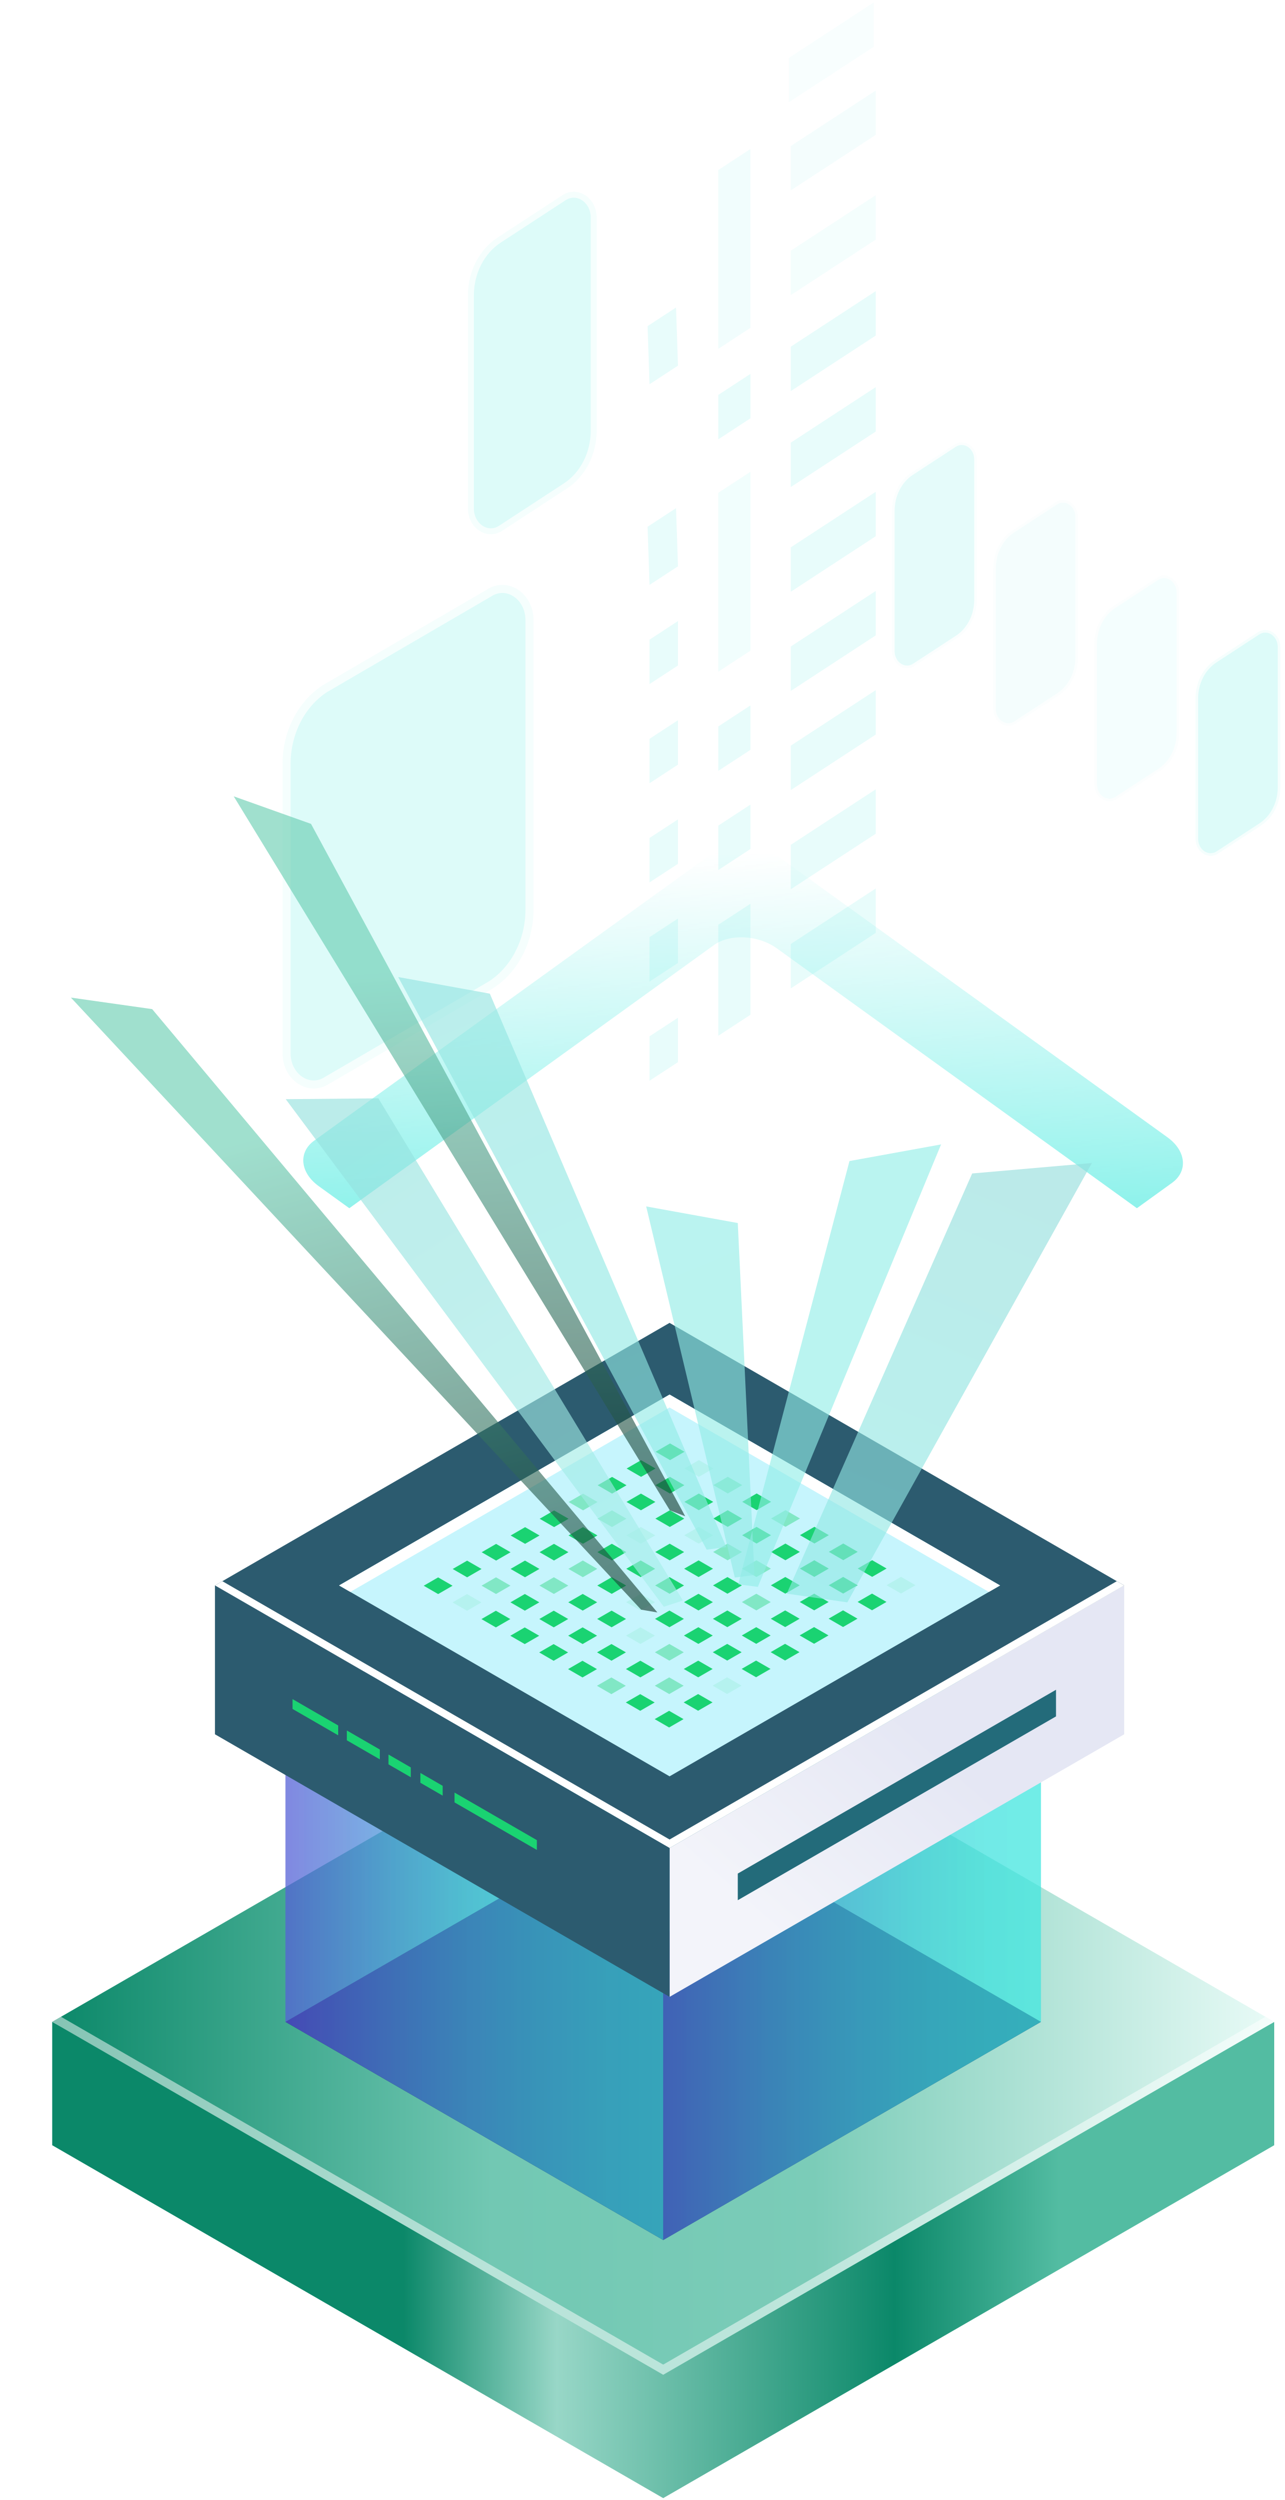 <svg width="162" height="315" viewBox="0 0 162 315" fill="none" xmlns="http://www.w3.org/2000/svg">
<path d="M6.581 270.292V254.75L83.611 297.245L160.641 254.748V270.291L83.609 314.758L6.581 270.292Z" fill="url(#paint0_linear)"/>
<path d="M83.609 299.215L160.641 254.748L83.612 210.282L6.581 254.749L83.609 299.215Z" fill="url(#paint1_linear)"/>
<path opacity="0.5" d="M83.609 297.934L159.532 254.108L160.641 254.748L83.609 299.215L6.581 254.75L7.69 254.109L83.609 297.934Z" fill="white"/>
<path d="M83.609 282.238L131.23 254.748L83.611 227.259L35.99 254.749L83.609 282.238Z" fill="#0F054C"/>
<path opacity="0.5" d="M83.611 282.239L131.232 254.749L83.612 227.259L35.99 254.749L83.611 282.239Z" fill="url(#paint2_linear)"/>
<path opacity="0.5" d="M83.611 188.802L35.99 216.292V254.749L83.611 227.259V188.802Z" fill="url(#paint3_linear)"/>
<path opacity="0.5" d="M83.611 227.259L131.232 254.748V216.291L83.612 188.802L83.611 227.259Z" fill="url(#paint4_linear)"/>
<path opacity="0.5" d="M83.611 243.781L131.232 216.291L83.612 188.802L35.99 216.292L83.611 243.781Z" fill="url(#paint5_linear)"/>
<path opacity="0.5" d="M83.611 243.781V282.238L35.991 254.749V216.292L83.611 243.781Z" fill="url(#paint6_linear)"/>
<path opacity="0.5" d="M131.232 216.291V254.748L83.611 282.238V243.781L131.232 216.291Z" fill="url(#paint7_linear)"/>
<path d="M84.414 232.848L27.1 199.763L84.412 166.678L141.727 199.763L84.414 232.848Z" fill="#2C5B6F"/>
<path d="M84.414 223.814L42.75 199.763L84.413 175.712L126.078 199.763L84.414 223.814Z" fill="#C7F6FE" fill-opacity="0.992"/>
<path d="M84.413 177.341L124.667 200.578L126.078 199.763L84.413 175.712L42.75 199.762L44.161 200.577L84.413 177.341Z" fill="white"/>
<path d="M141.727 199.763V218.517L84.414 251.601V232.847L141.727 199.763Z" fill="url(#paint8_linear)"/>
<g opacity="0.51">
<path opacity="0.51" d="M30.982 208.188V214.094L80.532 242.697V236.791L30.982 208.188Z" fill="#67CDB1"/>
</g>
<path d="M84.414 231.773L28.031 199.225L27.1 199.763L84.414 232.848L141.727 199.764L140.795 199.226L84.414 231.773Z" fill="white"/>
<path d="M133.131 212.905V216.262L93.012 239.421V236.064L133.131 212.905Z" fill="#236B7A"/>
<path d="M27.1 199.763V218.516L84.414 251.602V232.848L27.1 199.763Z" fill="#2C5B6F"/>
<path d="M67.683 231.852L57.304 225.86L57.303 227.097L67.682 233.089L67.683 231.852Z" fill="#1AD372"/>
<path d="M55.809 225.009L52.997 223.385L52.996 224.623L55.808 226.246L55.809 225.009Z" fill="#1AD372"/>
<path d="M42.636 217.406L36.882 214.084L36.881 215.322L42.634 218.643L42.636 217.406Z" fill="#1AD372"/>
<path d="M47.886 220.437L43.726 218.035L43.725 219.273L47.885 221.675L47.886 220.437Z" fill="#1AD372"/>
<path d="M51.788 222.69L48.976 221.066L48.975 222.304L51.787 223.927L51.788 222.69Z" fill="#1AD372"/>
<path d="M84.472 183.97L82.652 182.92L84.472 181.869L86.292 182.92L84.472 183.97Z" fill="#1AD372"/>
<path opacity="0.1" d="M88.113 186.071L86.293 185.021L88.113 183.97L89.933 185.021L88.113 186.071Z" fill="#1AD372"/>
<path opacity="0.4" d="M91.752 188.173L89.932 187.122L91.752 186.072L93.572 187.122L91.752 188.173Z" fill="#1AD372"/>
<path d="M95.392 190.273L93.572 189.223L95.392 188.172L97.212 189.223L95.392 190.273Z" fill="#1AD372"/>
<path opacity="0.4" d="M99.031 192.375L97.211 191.325L99.031 190.274L100.851 191.325L99.031 192.375Z" fill="#1AD372"/>
<path d="M102.672 194.476L100.852 193.426L102.671 192.375L104.491 193.426L102.672 194.476Z" fill="#1AD372"/>
<path d="M106.312 196.577L104.492 195.527L106.312 194.476L108.132 195.527L106.312 196.577Z" fill="#1AD372"/>
<path d="M109.951 198.679L108.131 197.628L109.951 196.578L111.771 197.628L109.951 198.679Z" fill="#1AD372"/>
<path opacity="0.1" d="M113.591 200.78L111.771 199.729L113.591 198.679L115.411 199.729L113.591 200.78Z" fill="#1AD372"/>
<path d="M80.818 186.08L78.998 185.029L80.818 183.979L82.638 185.029L80.818 186.08Z" fill="#1AD372"/>
<path d="M84.459 188.181L82.639 187.13L84.459 186.08L86.278 187.13L84.459 188.181Z" fill="#1AD372"/>
<path d="M88.097 190.282L86.277 189.232L88.097 188.181L89.917 189.232L88.097 190.282Z" fill="#1AD372"/>
<path d="M91.738 192.383L89.918 191.332L91.738 190.282L93.558 191.332L91.738 192.383Z" fill="#1AD372"/>
<path d="M95.379 194.484L93.559 193.434L95.379 192.383L97.199 193.434L95.379 194.484Z" fill="#1AD372"/>
<path d="M99.017 196.586L97.197 195.535L99.017 194.484L100.837 195.535L99.017 196.586Z" fill="#1AD372"/>
<path d="M102.658 198.686L100.838 197.636L102.658 196.585L104.478 197.636L102.658 198.686Z" fill="#1AD372"/>
<path d="M106.296 200.788L104.477 199.738L106.296 198.687L108.116 199.738L106.296 200.788Z" fill="#1AD372"/>
<path d="M109.937 202.889L108.117 201.838L109.937 200.788L111.757 201.838L109.937 202.889Z" fill="#1AD372"/>
<path d="M77.164 188.19L75.344 187.139L77.164 186.088L78.984 187.139L77.164 188.19Z" fill="#1AD372"/>
<path d="M80.804 190.291L78.984 189.24L80.804 188.189L82.624 189.24L80.804 190.291Z" fill="#1AD372"/>
<path d="M84.443 192.392L82.623 191.342L84.443 190.291L86.263 191.342L84.443 192.392Z" fill="#1AD372"/>
<path opacity="0.1" d="M88.084 194.493L86.264 193.442L88.084 192.392L89.903 193.442L88.084 194.493Z" fill="#1AD372"/>
<path opacity="0.4" d="M91.724 196.594L89.904 195.544L91.724 194.493L93.544 195.544L91.724 196.594Z" fill="#1AD372"/>
<path opacity="0.4" d="M95.363 198.695L93.543 197.645L95.363 196.594L97.183 197.645L95.363 198.695Z" fill="#1AD372"/>
<path d="M99.003 200.796L97.184 199.746L99.003 198.695L100.823 199.746L99.003 200.796Z" fill="#1AD372"/>
<path d="M102.644 202.898L100.824 201.847L102.644 200.797L104.464 201.847L102.644 202.898Z" fill="#1AD372"/>
<path d="M106.283 204.999L104.463 203.948L106.283 202.898L108.103 203.948L106.283 204.999Z" fill="#1AD372"/>
<path opacity="0.4" d="M73.509 190.299L71.689 189.249L73.509 188.198L75.329 189.249L73.509 190.299Z" fill="#1AD372"/>
<path opacity="0.4" d="M77.15 192.4L75.33 191.35L77.15 190.299L78.97 191.35L77.15 192.4Z" fill="#1AD372"/>
<path opacity="0.1" d="M80.789 194.502L78.969 193.451L80.789 192.401L82.609 193.451L80.789 194.502Z" fill="#1AD372"/>
<path d="M84.429 196.603L82.609 195.552L84.429 194.501L86.249 195.552L84.429 196.603Z" fill="#1AD372"/>
<path d="M88.07 198.704L86.25 197.653L88.07 196.603L89.89 197.653L88.07 198.704Z" fill="#1AD372"/>
<path d="M91.709 200.805L89.889 199.755L91.708 198.704L93.528 199.755L91.709 200.805Z" fill="#1AD372"/>
<path opacity="0.4" d="M95.349 202.906L93.529 201.856L95.349 200.805L97.169 201.856L95.349 202.906Z" fill="#1AD372"/>
<path d="M98.988 205.008L97.168 203.957L98.988 202.907L100.808 203.957L98.988 205.008Z" fill="#1AD372"/>
<path d="M102.629 207.109L100.809 206.058L102.629 205.008L104.448 206.058L102.629 207.109Z" fill="#1AD372"/>
<path d="M69.855 192.409L68.035 191.359L69.855 190.308L71.675 191.359L69.855 192.409Z" fill="#1AD372"/>
<path d="M73.496 194.511L71.676 193.46L73.496 192.41L75.316 193.46L73.496 194.511Z" fill="#1AD372"/>
<path d="M77.134 196.612L75.314 195.561L77.134 194.511L78.954 195.561L77.134 196.612Z" fill="#1AD372"/>
<path d="M80.775 198.713L78.955 197.662L80.775 196.612L82.595 197.662L80.775 198.713Z" fill="#1AD372"/>
<path d="M84.416 200.814L82.596 199.763L84.415 198.713L86.236 199.763L84.416 200.814Z" fill="#1AD372"/>
<path d="M88.054 202.915L86.234 201.864L88.054 200.814L89.874 201.865L88.054 202.915Z" fill="#1AD372"/>
<path d="M91.695 205.016L89.875 203.966L91.695 202.915L93.515 203.966L91.695 205.016Z" fill="#1AD372"/>
<path d="M95.334 207.118L93.514 206.067L95.334 205.017L97.153 206.067L95.334 207.118Z" fill="#1AD372"/>
<path d="M98.974 209.218L97.154 208.168L98.974 207.117L100.794 208.168L98.974 209.218Z" fill="#1AD372"/>
<path d="M66.199 194.519L64.379 193.468L66.199 192.417L68.019 193.468L66.199 194.519Z" fill="#1AD372"/>
<path d="M69.839 196.62L68.019 195.569L69.839 194.519L71.659 195.569L69.839 196.62Z" fill="#1AD372"/>
<path opacity="0.4" d="M73.478 198.721L71.658 197.671L73.478 196.62L75.298 197.671L73.478 198.721Z" fill="#1AD372"/>
<path d="M77.119 200.822L75.299 199.772L77.119 198.721L78.939 199.772L77.119 200.822Z" fill="#1AD372"/>
<path opacity="0.1" d="M80.759 202.923L78.939 201.873L80.759 200.822L82.579 201.873L80.759 202.923Z" fill="#1AD372"/>
<path d="M84.398 205.025L82.578 203.974L84.398 202.923L86.218 203.974L84.398 205.025Z" fill="#1AD372"/>
<path d="M88.039 207.125L86.219 206.075L88.039 205.024L89.859 206.075L88.039 207.125Z" fill="#1AD372"/>
<path d="M91.679 209.227L89.859 208.177L91.679 207.126L93.499 208.177L91.679 209.227Z" fill="#1AD372"/>
<path d="M95.318 211.328L93.498 210.278L95.318 209.227L97.138 210.278L95.318 211.328Z" fill="#1AD372"/>
<path d="M62.544 196.628L60.725 195.578L62.544 194.527L64.365 195.578L62.544 196.628Z" fill="#1AD372"/>
<path d="M66.185 198.73L64.365 197.679L66.185 196.628L68.005 197.679L66.185 198.73Z" fill="#1AD372"/>
<path opacity="0.4" d="M69.824 200.831L68.004 199.78L69.824 198.73L71.644 199.78L69.824 200.831Z" fill="#1AD372"/>
<path d="M73.464 202.932L71.644 201.882L73.464 200.831L75.284 201.882L73.464 202.932Z" fill="#1AD372"/>
<path d="M77.105 205.033L75.285 203.983L77.105 202.932L78.925 203.983L77.105 205.033Z" fill="#1AD372"/>
<path opacity="0.1" d="M80.744 207.134L78.924 206.084L80.744 205.033L82.564 206.084L80.744 207.134Z" fill="#1AD372"/>
<path opacity="0.4" d="M84.385 209.235L82.564 208.185L84.384 207.134L86.204 208.185L84.385 209.235Z" fill="#1AD372"/>
<path d="M88.023 211.337L86.203 210.286L88.023 209.236L89.843 210.286L88.023 211.337Z" fill="#1AD372"/>
<path opacity="0.1" d="M91.664 213.438L89.844 212.387L91.664 211.336L93.484 212.387L91.664 213.438Z" fill="#1AD372"/>
<path d="M58.89 198.738L57.07 197.687L58.89 196.637L60.71 197.687L58.89 198.738Z" fill="#1AD372"/>
<path opacity="0.4" d="M62.531 200.839L60.711 199.788L62.531 198.738L64.351 199.788L62.531 200.839Z" fill="#1AD372"/>
<path d="M66.169 202.94L64.35 201.89L66.169 200.839L67.989 201.89L66.169 202.94Z" fill="#1AD372"/>
<path d="M69.81 205.042L67.99 203.991L69.81 202.94L71.63 203.991L69.81 205.042Z" fill="#1AD372"/>
<path d="M73.451 207.143L71.631 206.092L73.451 205.042L75.271 206.092L73.451 207.143Z" fill="#1AD372"/>
<path d="M77.09 209.244L75.269 208.193L77.089 207.143L78.909 208.193L77.09 209.244Z" fill="#1AD372"/>
<path d="M80.73 211.345L78.91 210.294L80.73 209.244L82.55 210.294L80.73 211.345Z" fill="#1AD372"/>
<path opacity="0.4" d="M84.369 213.446L82.549 212.396L84.369 211.345L86.189 212.396L84.369 213.446Z" fill="#1AD372"/>
<path d="M88.009 215.547L86.189 214.497L88.009 213.446L89.829 214.497L88.009 215.547Z" fill="#1AD372"/>
<path d="M55.236 200.848L53.416 199.797L55.236 198.747L57.056 199.797L55.236 200.848Z" fill="#1AD372"/>
<path opacity="0.1" d="M58.877 202.949L57.057 201.898L58.877 200.848L60.696 201.898L58.877 202.949Z" fill="#1AD372"/>
<path d="M62.515 205.05L60.695 203.999L62.515 202.949L64.335 203.999L62.515 205.05Z" fill="#1AD372"/>
<path d="M66.156 207.151L64.336 206.101L66.156 205.05L67.976 206.101L66.156 207.151Z" fill="#1AD372"/>
<path d="M69.797 209.252L67.977 208.202L69.796 207.151L71.617 208.202L69.797 209.252Z" fill="#1AD372"/>
<path d="M73.435 211.354L71.615 210.303L73.435 209.252L75.255 210.303L73.435 211.354Z" fill="#1AD372"/>
<path opacity="0.4" d="M77.076 213.455L75.256 212.404L77.076 211.354L78.896 212.404L77.076 213.455Z" fill="#1AD372"/>
<path d="M80.715 215.556L78.894 214.505L80.715 213.455L82.534 214.505L80.715 215.556Z" fill="#1AD372"/>
<path d="M84.355 217.657L82.535 216.606L84.355 215.556L86.175 216.606L84.355 217.657Z" fill="#1AD372"/>
<g filter="url(#filter0_f)">
<path d="M147.756 149.038L143.33 152.231L97.948 119.498C95.593 117.799 92.032 117.615 89.993 119.086L44.038 152.232L40.182 149.451C37.828 147.754 37.573 145.184 39.612 143.713L89.993 107.375C92.032 105.905 95.593 106.089 97.948 107.787L147.185 143.3C149.539 144.998 149.796 147.568 147.756 149.038Z" fill="url(#paint9_linear)"/>
</g>
<g opacity="0.5">
<g opacity="0.5">
<path opacity="0.5" d="M99.696 74.557L110.402 67.563V61.969L99.696 68.962V74.557Z" fill="#42E8E0"/>
<path opacity="0.5" d="M99.696 87.052L110.402 80.058V74.464L99.696 81.457V87.052Z" fill="#42E8E0"/>
<path opacity="0.5" d="M99.696 99.546L110.402 92.553V86.958L99.696 93.951V99.546Z" fill="#42E8E0"/>
<path opacity="0.5" d="M99.696 112.041L110.402 105.047V99.453L99.696 106.446V112.041Z" fill="#42E8E0"/>
<path opacity="0.5" d="M99.696 124.536L110.402 117.542V111.948L99.696 118.941V124.536Z" fill="#42E8E0"/>
<path opacity="0.848" d="M115.306 83.903L120.704 80.377C122.221 79.385 123.156 77.553 123.156 75.57V57.892C123.156 56.232 121.569 55.195 120.299 56.025L114.902 59.55C113.385 60.541 112.45 62.373 112.45 64.356V82.036C112.45 83.695 114.037 84.731 115.306 83.903Z" fill="#85F0EB" stroke="white" stroke-width="0.666"/>
<path opacity="0.713" d="M128.062 91.169L133.459 87.644C134.977 86.653 135.912 84.821 135.912 82.838V65.158C135.912 63.5 134.325 62.463 133.054 63.293L127.658 66.817C126.14 67.809 125.205 69.641 125.205 71.624V89.303C125.205 90.962 126.793 91.999 128.062 91.169Z" fill="#C1F7F5" stroke="white" stroke-width="0.666"/>
<path opacity="0.736" d="M140.817 100.676L146.213 97.152C147.731 96.16 148.666 94.328 148.666 92.345V74.666C148.666 73.007 147.078 71.97 145.808 72.8L140.412 76.325C138.894 77.316 137.959 79.148 137.959 81.131V98.81C137.959 100.469 139.547 101.506 140.817 100.676Z" fill="#C3F8F5" stroke="white" stroke-width="0.666"/>
<path opacity="0.713" d="M153.571 107.544L158.967 104.018C160.485 103.027 161.42 101.195 161.42 99.212V81.533C161.42 79.873 159.832 78.836 158.562 79.666L153.166 83.191C151.648 84.182 150.713 86.014 150.713 87.997V105.677C150.713 107.336 152.301 108.372 153.571 107.544Z" fill="#42E8E0" stroke="white" stroke-width="0.666"/>
<path opacity="0.5" d="M99.696 61.366L110.402 54.372V48.778L99.696 55.771V61.366Z" fill="#42E8E0"/>
<path opacity="0.5" d="M99.696 49.274L110.402 42.28V36.685L99.696 43.679V49.274Z" fill="#42E8E0"/>
<path opacity="0.5" d="M99.696 37.182L110.402 30.188V24.594L99.696 31.587V37.182Z" fill="#7CEFEA" fill-opacity="0.682"/>
<path opacity="0.5" d="M99.696 23.991L110.402 16.997V11.403L99.696 18.396V23.991Z" fill="#85F0EB" fill-opacity="0.697"/>
<path opacity="0.5" d="M99.449 12.886L110.156 5.893V0.298L99.449 7.292V12.886Z" fill="#8CF1EC" fill-opacity="0.465"/>
<path opacity="0.713" d="M41.509 136.55L62.208 124.495C65.336 122.452 67.264 118.675 67.264 114.587V78.143C67.264 74.721 63.991 72.584 61.373 74.295L40.674 86.347C37.546 88.391 35.618 92.167 35.618 96.255V132.701C35.618 136.121 38.891 138.258 41.509 136.55Z" fill="#42E8E0" stroke="white" stroke-width="2.033"/>
<path opacity="0.713" d="M63.323 66.873L71.506 61.527C73.807 60.024 75.225 57.246 75.225 54.239V27.433C75.225 24.916 72.817 23.344 70.891 24.603L62.709 29.947C60.408 31.45 58.99 34.228 58.99 37.235V64.042C58.99 66.558 61.397 68.13 63.323 66.873Z" fill="#42E8E0" stroke="white" stroke-width="1.495"/>
</g>
<g opacity="0.5">
<path opacity="0.5" d="M81.884 86.192L85.473 83.847V78.253L81.884 80.597V86.192Z" fill="#42E8E0"/>
<path opacity="0.5" d="M81.884 98.686L85.473 96.342V90.748L81.884 93.091V98.686Z" fill="#42E8E0"/>
<path opacity="0.5" d="M81.884 111.181L85.473 108.837V103.242L81.884 105.586V111.181Z" fill="#42E8E0"/>
<path opacity="0.5" d="M81.884 123.675L85.473 121.331V115.737L81.884 118.081V123.675Z" fill="#42E8E0"/>
<path opacity="0.5" d="M81.884 136.17L85.473 133.826V128.231L81.884 130.575V136.17Z" fill="#42E8E0"/>
<path opacity="0.5" d="M81.884 73.696L85.473 71.352L85.227 64.028L81.639 66.372L81.884 73.696Z" fill="#42E8E0"/>
<path opacity="0.5" d="M81.884 48.414L85.473 46.07L85.227 38.746L81.639 41.09L81.884 48.414Z" fill="#42E8E0"/>
</g>
<g opacity="0.5">
<path opacity="0.5" d="M94.611 113.869L90.555 116.519V130.505L94.611 127.856V113.869Z" fill="#42E8E0"/>
<path opacity="0.5" d="M94.611 101.375L90.555 104.025V109.619L94.611 106.97V101.375Z" fill="#42E8E0"/>
<path opacity="0.5" d="M94.611 88.88L90.555 91.53V97.124L94.611 94.475V88.88Z" fill="#42E8E0"/>
<path opacity="0.5" d="M94.611 59.444L90.555 62.093V84.629L94.611 81.98V59.444Z" fill="#91F2ED"/>
<path opacity="0.5" d="M94.611 47.108L90.555 49.757V55.352L94.611 52.703V47.108Z" fill="#42E8E0"/>
<path opacity="0.5" d="M94.611 18.771L90.555 21.421V43.956L94.611 41.307V18.771Z" fill="#42E8E0" fill-opacity="0.591"/>
</g>
</g>
<g opacity="0.625" filter="url(#filter1_f)">
<path d="M106.823 201.893L137.656 146.537L122.562 147.852L99.189 200.794L106.823 201.893Z" fill="url(#paint10_linear)"/>
</g>
<g opacity="0.625" filter="url(#filter2_f)">
<path d="M95.544 199.94L118.643 144.193L107.093 146.289L93.066 199.622L95.544 199.94Z" fill="url(#paint11_linear)"/>
</g>
<g opacity="0.625" filter="url(#filter3_f)">
<path d="M89.093 195.253L50.203 123.103L61.753 125.198L91.571 194.935L89.093 195.253Z" fill="url(#paint12_linear)"/>
</g>
<g opacity="0.625" filter="url(#filter4_f)">
<path d="M92.637 198.768L81.463 152.005L93.013 154.1L95.115 198.451L92.637 198.768Z" fill="url(#paint13_linear)"/>
</g>
<g opacity="0.625" filter="url(#filter5_f)">
<path d="M80.827 202.815L8.939 125.695L19.184 127.146L82.879 203.165L80.827 202.815Z" fill="url(#paint14_linear)"/>
</g>
<g opacity="0.625" filter="url(#filter6_f)">
<path d="M83.69 202.443L36.022 138.493L47.7 138.388L86.098 201.662L83.69 202.443Z" fill="url(#paint15_linear)"/>
</g>
<g opacity="0.625" filter="url(#filter7_f)">
<path d="M84.443 190.291L29.465 100.335L39.211 103.808L86.383 191.045L84.443 190.291Z" fill="url(#paint16_linear)"/>
</g>
<defs>
<filter id="filter0_f" x="36.109" y="104.257" width="115.149" height="50.101" filterUnits="userSpaceOnUse" color-interpolation-filters="sRGB">
<feFlood flood-opacity="0" result="BackgroundImageFix"/>
<feBlend mode="normal" in="SourceGraphic" in2="BackgroundImageFix" result="shape"/>
<feGaussianBlur stdDeviation="1.063" result="effect1_foregroundBlur"/>
</filter>
<filter id="filter1_f" x="93.444" y="140.792" width="49.959" height="66.847" filterUnits="userSpaceOnUse" color-interpolation-filters="sRGB">
<feFlood flood-opacity="0" result="BackgroundImageFix"/>
<feBlend mode="normal" in="SourceGraphic" in2="BackgroundImageFix" result="shape"/>
<feGaussianBlur stdDeviation="2.873" result="effect1_foregroundBlur"/>
</filter>
<filter id="filter2_f" x="87.321" y="138.448" width="37.067" height="67.237" filterUnits="userSpaceOnUse" color-interpolation-filters="sRGB">
<feFlood flood-opacity="0" result="BackgroundImageFix"/>
<feBlend mode="normal" in="SourceGraphic" in2="BackgroundImageFix" result="shape"/>
<feGaussianBlur stdDeviation="2.873" result="effect1_foregroundBlur"/>
</filter>
<filter id="filter3_f" x="44.458" y="117.357" width="52.859" height="83.641" filterUnits="userSpaceOnUse" color-interpolation-filters="sRGB">
<feFlood flood-opacity="0" result="BackgroundImageFix"/>
<feBlend mode="normal" in="SourceGraphic" in2="BackgroundImageFix" result="shape"/>
<feGaussianBlur stdDeviation="2.873" result="effect1_foregroundBlur"/>
</filter>
<filter id="filter4_f" x="75.717" y="146.259" width="25.143" height="58.254" filterUnits="userSpaceOnUse" color-interpolation-filters="sRGB">
<feFlood flood-opacity="0" result="BackgroundImageFix"/>
<feBlend mode="normal" in="SourceGraphic" in2="BackgroundImageFix" result="shape"/>
<feGaussianBlur stdDeviation="2.873" result="effect1_foregroundBlur"/>
</filter>
<filter id="filter5_f" x="0.962" y="117.718" width="89.893" height="93.424" filterUnits="userSpaceOnUse" color-interpolation-filters="sRGB">
<feFlood flood-opacity="0" result="BackgroundImageFix"/>
<feBlend mode="normal" in="SourceGraphic" in2="BackgroundImageFix" result="shape"/>
<feGaussianBlur stdDeviation="3.989" result="effect1_foregroundBlur"/>
</filter>
<filter id="filter6_f" x="30.271" y="132.637" width="61.577" height="75.556" filterUnits="userSpaceOnUse" color-interpolation-filters="sRGB">
<feFlood flood-opacity="0" result="BackgroundImageFix"/>
<feBlend mode="normal" in="SourceGraphic" in2="BackgroundImageFix" result="shape"/>
<feGaussianBlur stdDeviation="2.875" result="effect1_foregroundBlur"/>
</filter>
<filter id="filter7_f" x="21.488" y="92.358" width="72.872" height="106.664" filterUnits="userSpaceOnUse" color-interpolation-filters="sRGB">
<feFlood flood-opacity="0" result="BackgroundImageFix"/>
<feBlend mode="normal" in="SourceGraphic" in2="BackgroundImageFix" result="shape"/>
<feGaussianBlur stdDeviation="3.989" result="effect1_foregroundBlur"/>
</filter>
<linearGradient id="paint0_linear" x1="160.641" y1="284.753" x2="50.862" y2="284.753" gradientUnits="userSpaceOnUse">
<stop offset="0.247" stop-color="#53BCA2"/>
<stop offset="0.436" stop-color="#0B8869"/>
<stop offset="0.824" stop-color="#98D7C7"/>
<stop offset="1" stop-color="#0B8869"/>
</linearGradient>
<linearGradient id="paint1_linear" x1="160.641" y1="254.748" x2="6.581" y2="254.748" gradientUnits="userSpaceOnUse">
<stop stop-color="#E9FBF7"/>
<stop offset="0.377" stop-color="#7BCCB8"/>
<stop offset="0.64" stop-color="#72C8B3"/>
<stop offset="1" stop-color="#0B8869"/>
</linearGradient>
<linearGradient id="paint2_linear" x1="131.232" y1="254.749" x2="35.99" y2="254.749" gradientUnits="userSpaceOnUse">
<stop stop-color="#42E8E0"/>
<stop offset="0.151" stop-color="#42E3DF"/>
<stop offset="0.328" stop-color="#44D4DE"/>
<stop offset="0.52" stop-color="#48BDDD"/>
<stop offset="0.721" stop-color="#4D9BDA"/>
<stop offset="0.927" stop-color="#5471D8"/>
<stop offset="1" stop-color="#5761D7"/>
</linearGradient>
<linearGradient id="paint3_linear" x1="83.611" y1="221.775" x2="35.99" y2="221.775" gradientUnits="userSpaceOnUse">
<stop stop-color="#42E8E0"/>
<stop offset="0.151" stop-color="#42E3DF"/>
<stop offset="0.328" stop-color="#44D4DE"/>
<stop offset="0.52" stop-color="#48BDDD"/>
<stop offset="0.721" stop-color="#4D9BDA"/>
<stop offset="0.927" stop-color="#5471D8"/>
<stop offset="1" stop-color="#5761D7"/>
</linearGradient>
<linearGradient id="paint4_linear" x1="131.232" y1="221.775" x2="83.611" y2="221.775" gradientUnits="userSpaceOnUse">
<stop stop-color="#42E8E0"/>
<stop offset="0.151" stop-color="#42E3DF"/>
<stop offset="0.328" stop-color="#44D4DE"/>
<stop offset="0.52" stop-color="#48BDDD"/>
<stop offset="0.721" stop-color="#4D9BDA"/>
<stop offset="0.927" stop-color="#5471D8"/>
<stop offset="1" stop-color="#5761D7"/>
</linearGradient>
<linearGradient id="paint5_linear" x1="131.232" y1="216.291" x2="35.99" y2="216.291" gradientUnits="userSpaceOnUse">
<stop stop-color="#42E8E0"/>
<stop offset="0.151" stop-color="#42E3DF"/>
<stop offset="0.328" stop-color="#44D4DE"/>
<stop offset="0.52" stop-color="#48BDDD"/>
<stop offset="0.721" stop-color="#4D9BDA"/>
<stop offset="0.927" stop-color="#5471D8"/>
<stop offset="1" stop-color="#5761D7"/>
</linearGradient>
<linearGradient id="paint6_linear" x1="83.611" y1="249.265" x2="35.991" y2="249.265" gradientUnits="userSpaceOnUse">
<stop stop-color="#42E8E0"/>
<stop offset="0.151" stop-color="#42E3DF"/>
<stop offset="0.328" stop-color="#44D4DE"/>
<stop offset="0.52" stop-color="#48BDDD"/>
<stop offset="0.721" stop-color="#4D9BDA"/>
<stop offset="0.927" stop-color="#5471D8"/>
<stop offset="1" stop-color="#5761D7"/>
</linearGradient>
<linearGradient id="paint7_linear" x1="131.232" y1="249.265" x2="83.611" y2="249.265" gradientUnits="userSpaceOnUse">
<stop stop-color="#42E8E0"/>
<stop offset="0.151" stop-color="#42E3DF"/>
<stop offset="0.328" stop-color="#44D4DE"/>
<stop offset="0.52" stop-color="#48BDDD"/>
<stop offset="0.721" stop-color="#4D9BDA"/>
<stop offset="0.927" stop-color="#5471D8"/>
<stop offset="1" stop-color="#5761D7"/>
</linearGradient>
<linearGradient id="paint8_linear" x1="140.795" y1="199.226" x2="90.191" y2="256.689" gradientUnits="userSpaceOnUse">
<stop offset="0.4" stop-color="#E5E7F4"/>
<stop offset="0.811" stop-color="#F3F4FA"/>
</linearGradient>
<linearGradient id="paint9_linear" x1="93.989" y1="152.799" x2="93.433" y2="107.405" gradientUnits="userSpaceOnUse">
<stop stop-color="#8EF2EB"/>
<stop offset="1" stop-color="#9CF3EF" stop-opacity="0"/>
</linearGradient>
<linearGradient id="paint10_linear" x1="124.335" y1="148.411" x2="100.284" y2="205.988" gradientUnits="userSpaceOnUse">
<stop stop-color="#92DEDC"/>
<stop offset="1" stop-color="#90EBE6"/>
</linearGradient>
<linearGradient id="paint11_linear" x1="113.056" y1="146.458" x2="89.005" y2="204.035" gradientUnits="userSpaceOnUse">
<stop stop-color="#90EDE7"/>
<stop offset="1" stop-color="#90EDE7"/>
</linearGradient>
<linearGradient id="paint12_linear" x1="61.269" y1="123.024" x2="94.417" y2="199.917" gradientUnits="userSpaceOnUse">
<stop stop-color="#92E4E0"/>
<stop offset="1" stop-color="#90EDE7"/>
</linearGradient>
<linearGradient id="paint13_linear" x1="82.86" y1="144.896" x2="106.911" y2="202.473" gradientUnits="userSpaceOnUse">
<stop stop-color="#91ECE7"/>
<stop offset="1" stop-color="#91EAE5"/>
</linearGradient>
<linearGradient id="paint14_linear" x1="36.391" y1="142.215" x2="55.908" y2="212.35" gradientUnits="userSpaceOnUse">
<stop stop-color="#67CDB1"/>
<stop offset="1" stop-color="#13382D"/>
</linearGradient>
<linearGradient id="paint15_linear" x1="46.942" y1="136.331" x2="91.856" y2="204.528" gradientUnits="userSpaceOnUse">
<stop stop-color="#92E0DD"/>
<stop offset="1" stop-color="#A7F1EB"/>
</linearGradient>
<linearGradient id="paint16_linear" x1="53.05" y1="122.018" x2="58.123" y2="194.641" gradientUnits="userSpaceOnUse">
<stop stop-color="#67CDB1"/>
<stop offset="1" stop-color="#13382D"/>
</linearGradient>
</defs>
</svg>
